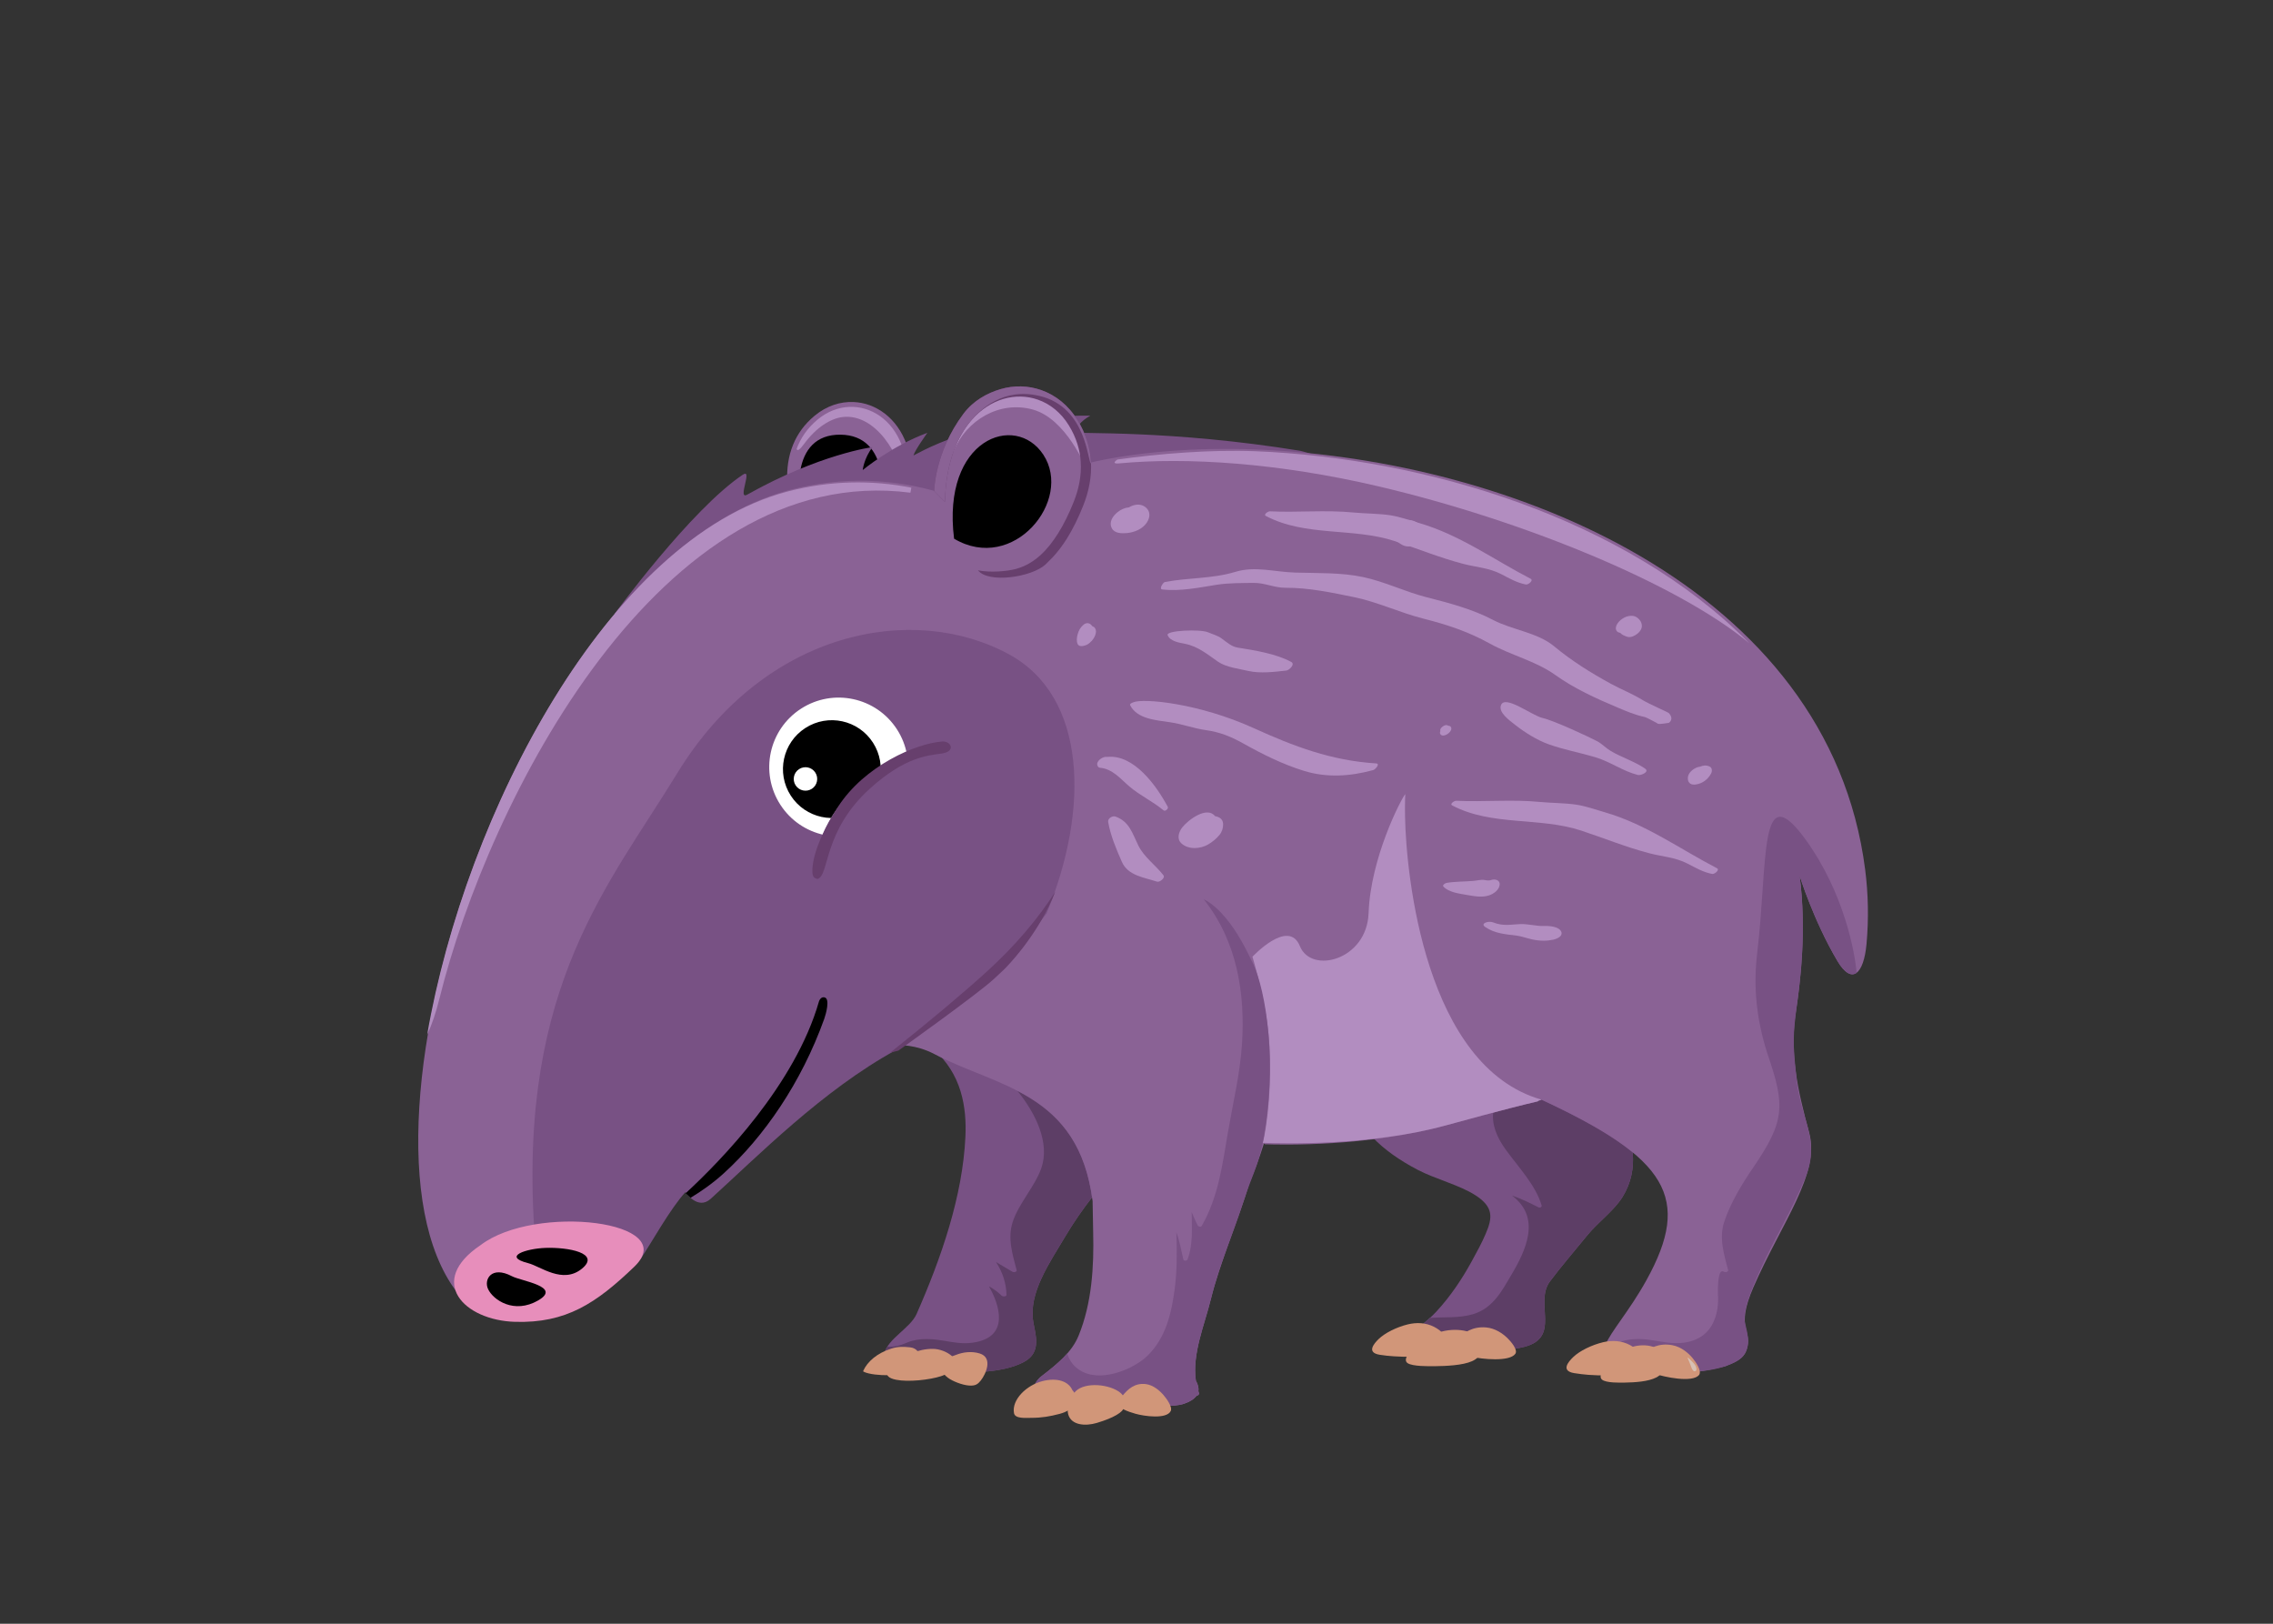 <?xml version="1.0" encoding="utf-8"?>
<!-- Generator: Adobe Illustrator 25.1.0, SVG Export Plug-In . SVG Version: 6.00 Build 0)  -->
<svg version="1.1" id="Capa_1" xmlns="http://www.w3.org/2000/svg" xmlns:xlink="http://www.w3.org/1999/xlink" x="0px" y="0px"
	 viewBox="0 0 1984.25 1417.32" style="enable-background:new 0 0 1984.25 1417.32;" xml:space="preserve">
<rect x="0" y="0" width="1984.25" height="1417.32" fill="#333333" stroke="none"/>
<style type="text/css">
	.st0{fill:#785184;}
	.st1{fill:#C2C2C2;}
	.st2{fill:#0F4496;}
	.st3{fill:#5D3E66;}
	.st4{fill:#D19679;}
	.st5{fill:#FFFFFF;}
	.st6{fill:#8A6295;}
	.st7{fill-rule:evenodd;clip-rule:evenodd;fill:#B28DC0;}
	.st8{fill-rule:evenodd;clip-rule:evenodd;}
	.st9{fill-rule:evenodd;clip-rule:evenodd;fill:#8A6295;}
	.st10{fill-rule:evenodd;clip-rule:evenodd;fill:#785184;}
	.st11{fill-rule:evenodd;clip-rule:evenodd;fill:#E78EBB;}
	.st12{fill:#673F6D;}
	.st13{fill:#B28DC0;}
	.st14{clip-path:url(#SVGID_2_);fill:#FFFFFF;}
	.st15{clip-path:url(#SVGID_2_);}
	.st16{clip-path:url(#SVGID_4_);fill-rule:evenodd;clip-rule:evenodd;fill:#673F6D;}
	.st17{clip-path:url(#SVGID_4_);fill:#D19679;}
	.st18{clip-path:url(#SVGID_4_);fill:#D7C1B4;}
</style>
<g>
	<path class="st0" d="M1043.88,891.32c-17.11-39.82-87.87-55.95-149.85-59.92c-34.58-2.19-74.96-0.71-108.84,3.69
		c-23.91,3.14-46.09,12.8-57.18,25.64c-4.62,5.3-10.55,14.84,1,19.2l0.25,0.08c-2-0.31-4.06-0.66-6.11-0.96
		c-0.13-0.02-0.33,0.13-0.2,0.17c15.78,3.78,30.63,7.35,44.31,11.81c6.32,3.1,12.23,6.69,18.12,8.96c1.26,0.48,2.79,0.23,3.98-0.34
		c9.21,4.35,17.62,9.49,25.11,15.95c25.21,21.66,29.52,51.22,28.29,76.86c-2.44,51.47-20.76,104.87-42.64,154.53
		c-5.46,12.31-25.4,21.7-28.01,34.37c-3.41,16.14,23.72,15.72,44.99,16.2c25.39,0.59,56.25,2.06,76.71-8.72
		c15.86-8.38,9.96-24.22,8.19-34.93c-4.2-25.27,13.86-50.98,27.78-74.41c14.92-25.1,33.9-49.12,57.23-71.85
		C1022.09,973.46,1061.73,932.76,1043.88,891.32"/>
	<path class="st1" d="M772.12,1181.36c0.1-0.51,0.24-1.02,0.4-1.51C772.36,1180.35,772.22,1180.85,772.12,1181.36"/>
	<path class="st2" d="M772.12,1181.36c0.1-0.51,0.24-1.02,0.4-1.51C772.36,1180.35,772.22,1180.85,772.12,1181.36"/>
	<path class="st3" d="M840.12,1197.98c-7.87,0-15.67-0.24-23-0.41c-0.95-0.02-1.92-0.04-2.89-0.06c-10.96-0.22-23-0.41-31.44-2.81
		c-6.57-1.87-10.96-5.09-10.96-10.7c0-0.82,0.1-1.7,0.29-2.63c0.11-0.51,0.24-1.01,0.4-1.51c0.49-1.53,1.23-2.99,2.13-4.42
		c0.72,0.06,1.45,0.09,2.21,0.09c1.33,0,2.73-0.09,4.23-0.31c4.3-0.63,7.54-1.98,11.12-3.47c5.07-2.1,10.8-2.92,16.67-2.92
		c2.88,0,5.8,0.2,8.69,0.53c8.68,1.05,16.34,3.09,24.79,3.09c2.29,0,4.63-0.15,7.07-0.51c32.86-4.78,22.78-33.69,13.86-49.17
		c4.36,2.39,7.92,5.12,11.15,8.21c0.46,0.43,1.2,0.63,1.94,0.63c1.14,0,2.25-0.47,2.25-1.29c-0.23-10-3.21-19.55-9.14-28.73
		c4.79,2.78,9.49,5.61,14.23,8.44c0.48,0.29,1,0.41,1.51,0.41c1.31,0,2.47-0.82,2.27-1.71c-3.71-14.19-8.15-28.19-3.33-42.49
		c5.32-15.97,19.21-30.55,24.86-46.56c7.65-21.88-4.72-47.62-20.75-67.32c-0.07-0.08-0.13-0.16-0.2-0.24
		c31.23,16.21,57.64,40.25,65.26,93.02c-8.75,11.21-16.59,22.68-23.55,34.38c-12.52,21.08-28.39,43.99-28.4,66.77
		c0,2.55,0.2,5.09,0.62,7.64c0.83,4.99,2.55,11.09,2.55,17.03c0,6.82-2.26,13.42-10.74,17.89
		C879.28,1196.5,859.48,1197.98,840.12,1197.98"/>
	<path class="st4" d="M800.86,1179.21c-1.35-1.51-3.21-2.79-6.3-3.14c-5.92-0.69-11.03-0.65-16.43,1.08
		c-12.56,4-20.88,11.36-24.53,19.37c-0.06,0.21-0.08,0.63,0.27,0.78c4.8,2.46,14.92,3.14,20.99,3.08c7.56-0.1,17.23-0.9,23.49-3.58
		C807.68,1192.8,809.76,1183.52,800.86,1179.21"/>
	<path class="st4" d="M830.3,1183.09c-3.99-3.22-10.12-5.63-15.84-5.69c-12.86-0.18-25.75,6.04-32.95,11.96
		c-5.82,4.77-13.08,12.24,0.81,15c10.78,2.15,29.28,0.07,39.06-3.1c5.59-1.79,10.88-5.12,12.78-8.73
		C835.79,1189.44,833.9,1185.93,830.3,1183.09"/>
	<path class="st4" d="M855.1,1181.36c-6.85-2.06-14.32-1.2-20.59,1.29c-5.18,2.02-11.54,3.6-13.13,7.53
		c-1.61,4.2,1.82,9.24,6.15,12.45c3.8,2.87,12.32,6.36,18.45,6.77c5.87,0.43,7.75-1.43,10.19-4.37
		C860.55,1199.53,867.23,1185.01,855.1,1181.36"/>
	<path class="st0" d="M1412.42,968.31c-17.19-29.94-10.61-57.14-12.38-88.19c-1.23-21.06-20.52-39.4-52.2-42.9
		c-39.91-4.4-74.61,3.62-109.71,16.23c-15.57,5.63-28.5,12.59-39.24,22.06c-11.9,10.47-13.15,21.02-16.14,33.82
		c-0.28,1.18-5.17,31.32-3.44,46.06c3.26,27.73,27.33,49.49,58.08,65.61c15.76,8.29,36.5,13.22,50.74,22.4
		c15.76,10.22,14.91,19.47,8.84,33.51c-3.4,8.06-7.69,15.82-11.99,23.66c-8.37,15.32-18.42,30.61-31.25,44.46
		c-9.14,9.86-22.29,18.39-30.54,28.41c-0.93,1.11-1.81,2.78-0.72,4.02c11.34,12.84,91.88,2.43,108.32-1.86
		c32.35-8.45,8.33-38.53,22.29-57.12c10.07-13.43,21.46-26.51,32.15-39.7c9.35-11.65,23.45-21.65,31.1-33.85
		C1431.62,1020.41,1426.31,992.49,1412.42,968.31"/>
	<path class="st1" d="M1228.75,1167.48c6.04-5.83,13.21-11.33,19.51-17.13c0.02,0,0.05,0,0.07,0
		C1242.01,1156.15,1234.8,1161.64,1228.75,1167.48"/>
	<path class="st2" d="M1228.75,1167.48c6.04-5.83,13.21-11.33,19.51-17.13c0.02,0,0.05,0,0.07,0
		C1242.01,1156.15,1234.8,1161.64,1228.75,1167.48"/>
	<path class="st3" d="M1254.9,1183.65c-15.58,0-28.4-1.62-32.44-6.2c-0.36-0.41-0.51-0.87-0.51-1.33c0-0.94,0.6-1.94,1.22-2.68
		c1.68-2.04,3.56-4.02,5.57-5.96c6.05-5.84,13.26-11.33,19.57-17.13c12.26-0.89,25.6,0.37,37.67-3.25
		c17.88-5.31,26-21.99,32.86-33.41c13.38-22.34,26.83-50.85,1-70.16c8.22,2.8,15.69,6.47,23.16,10.29c0.33,0.17,0.66,0.24,0.98,0.24
		c1.15,0,2.09-0.95,1.84-1.73c-5.09-17.49-19.36-32.45-30.88-48.16c-8.43-11.42-12.83-22.66-11.35-33.89
		c39.22-10.41,42.05-10.41,42.05-10.41c35.41,16.45,61.63,31.18,79.59,45.98c0.22,2.21,0.33,4.42,0.33,6.62
		c0,11.07-2.78,22.07-9.26,32.46c-2.7,4.3-6.2,8.33-10.02,12.26c-6.99,7.2-15.04,14.05-21.09,21.59
		c-4.53,5.59-9.18,11.16-13.8,16.74c-6.29,7.6-12.54,15.22-18.35,22.96c-1.3,1.73-2.27,3.56-2.99,5.47
		c-1.47,3.9-1.88,8.11-1.88,12.4c0,5.33,0.63,10.77,0.63,15.89c0,10.32-2.58,19.32-18.06,23.36c-4.23,1.1-12.7,2.61-23.15,4.03
		c-5.76,0.78-12.11,1.53-18.68,2.17C1277.61,1182.88,1265.6,1183.65,1254.9,1183.65"/>
	<path class="st4" d="M1316,1168.05c-4-3.9-10.57-8.67-18.72-9.37c-11.74-1.01-19.29,4.45-25.61,10.24
		c-0.29,0.09-0.6,0.21-0.89,0.35c-3.29,1.92-4.81,3.69-5.05,5.26c-0.73,0.68-1.48,1.35-2.22,1.97c-0.29,0.25,0.23,0.36,0.52,0.17
		c0.61-0.4,1.16-0.79,1.73-1.23c0.71,4.19,10.51,6.99,18.86,8.88c9.18,2.05,33.14,4.57,38.2-2.62
		C1325.32,1178.15,1318.72,1170.71,1316,1168.05"/>
	<path class="st4" d="M1234.53,1155.07c-1.84,0.19-3.65,0.48-5.53,0.94c-9.74,2.38-19.97,7.45-25.54,12.85
		c-3.93,3.84-10.93,11.8,1.08,13.7c4.04,0.62,8.16,1.1,12.27,1.32c10.33,0.71,22.84,0.7,33.7-1.2c0.86-0.25,1.75-0.52,2.61-0.87
		c11.15-4.23,12.09-13.8,3.82-20.39c-0.06-0.08-0.15-0.14-0.25-0.22C1250.66,1156.51,1243.01,1154.24,1234.53,1155.07"/>
	<path class="st4" d="M1292.37,1171.01c-3.71-10.23-22.77-12.5-36.07-8.03c-8.94,3.02-17.03,8.57-22.73,13.93
		c-2.57,2.42-9.24,9.83-4.83,12.91c4.28,2.95,18.5,2.75,23.82,2.69c9.76-0.12,24.23-0.68,32.55-4.4
		C1292.96,1184.65,1296.18,1176.71,1292.37,1171.01"/>
	<path class="st5" d="M1390.65,986.09c-0.14,0-0.26-0.02-0.4-0.02l-0.21-0.01C1390.26,986.07,1390.45,986.07,1390.65,986.09"/>
	<path class="st6" d="M791.4,387.77c-4.16-11.44-10.82-20.41-18.85-26.65c-8.11-6.29-17.63-9.79-27.42-10.21
		c-11.63-0.49-23.59,3.34-33.99,11.97c-8.98,7.44-14.99,16.03-18.75,25.18c-4.32,10.47-5.66,21.62-5.14,32.6
		c0.33,7.05,1.01,13.47,1.99,19.33c0.99,5.93,2.29,11.25,3.84,16.02l1.04,3.21l3.35-0.31c15.33-1.45,30.38-2.12,45.04-1.96
		c14.22,0.16,28.16,1.11,41.67,2.91l3.43,0.46l1.11-3.29C798.3,428.8,797.79,405.35,791.4,387.77"/>
	<path class="st7" d="M695.39,391.94c3.43-9.37,9.27-18.18,18.41-25.77c33.96-28.17,85.4-0.8,77.17,63.15
		c-4.21-34.33-27.63-68.26-55.04-65.34c-10.87,1.17-23.58,9.23-34.13,23.71C698.02,392.9,696.08,393.76,695.39,391.94"/>
	<path class="st8" d="M733.6,379.42c43.11,0.36,40.57,55.17,31.58,86.49c-13.83-1.31-44.73,3.1-59.07,2.91
		C692.67,433.27,690.48,379.06,733.6,379.42"/>
	<path class="st0" d="M1135.12,393.5c-112.76-18.38-196.17-14.54-195.92-16.1c1.56-9.85,13.38-14.51,12.44-14.56
		c-98.67-1.2-155.1,36.13-154.19,34.62c1.36-4.74,12.11-19.65,12.11-19.65c-30.77,11.23-56.44,32.48-56.44,32.48
		s1.05-10.25,8.58-20.03c0,0-46.32,6.02-109.43,41.5c-9.02,5.07,5.34-23.49-3.78-17.42c-45.08,30-112.09,121.63-112.09,121.63
		s277.74-43.63,390.28-102.11c56.96-29.6,215.88-31.6,224.23-35.73C1149.32,397.56,1136.78,393.77,1135.12,393.5"/>
	<path class="st6" d="M1628.21,758.93c-31.79-247.23-310.9-357.61-529.99-366.51c-56.56-2.29-109.06,2.56-147.96,11.74
		c-0.32-11.95-3.59-24.26-11.1-36.51c-30.58-49.92-111-33.11-116.22,63c-41.23-12.91-87.51-15.2-133.74-2.9
		c-231.92,61.67-397.68,556.64-291.02,699.25c-1.64-2.2-0.23-10.02,0.73-12.9c2.8-8.34,9.97-17.13,22.76-25.7
		c22.84-17.25,62.98-23.17,95.24-20.46c10.9,0.92,20.95,2.83,29.16,5.61c4.89,1.66,9.81,8.98,12.53,5.91
		c91.68-103.86,161.27-139.98,161.27-139.98s18.9-6.52,24.43-8.77c5.53-2.25,39.57-18.4,39.57-18.4s15.39-0.92,31.98,7.85
		c54.1,28.59,125.85,32.87,137.95,128.25c0.2,9.17,0.27,18.32,0.5,27.33c0.76,29.55-1.09,61.8-12.74,90.18
		c-5.89,14.4-18.61,24.82-32.25,35.26c-3.59,2.74-7.38,7.74-6.6,11.91c2.7,14.62,37.29,14.85,50.53,14.97
		c7.8,0.04,15.6-0.35,23.4-0.74c8.02-0.4,16.04-0.8,24.09-0.74c9.36,0.06,23.71,1.84,32.83-1.26c5.26-1.76,8.78-4.08,10.82-6.81
		c1.33-0.27,2.69-1.45,2.31-2.44c-0.22-0.56-0.33-1.13-0.52-1.68c0.46-2.73-0.31-5.85-2.21-9.27c-3.36-23.51,7.66-48.84,13.18-71.46
		c7.43-30.31,24.57-70.6,33.48-100.7c4.41-10.65,8.83-22.39,13.06-35.72c0,0,84.35,4.54,160.92-16.42
		c76.56-20.95,81.07-20.96,81.07-20.96c110.12,51.16,131.41,85.66,91.66,157.51c-30.14,54.47-64.6,70.52-4.03,80.61
		c33.23,5.54,72.9-5.44,72.9-5.44c8.73-3.7,15.85-5.99,18.64-14.6c5.57-17.14-10.4-17.14,5.77-54.17
		c24.84-56.92,58.58-99.07,48.73-135.2c-10.16-37.31-17.31-69.81-11.55-105.8c3.43-21.44,9.54-70.69,3.19-118.51
		c0,0,12.12,39.3,33.11,74.68c12.55,21.17,22.91,11.34,25.32-14.8C1631.42,801.89,1630.93,780.12,1628.21,758.93"/>
	<path class="st9" d="M1102.1,998.72l0.15,0.01c0.48-1.65,1.48-5.4,3.51-13.03c4.15-15.79,5.87-58.79-0.18-98.03
		c-2.23-14.6-7.62-33.35-17.55-54.93c-8.06-17.56-19.5-48.86-28.73-80.41c-39-133,32.24-251.69-111.28-346.73
		c36.87-7.05,98.51-13.74,147.96-11.74c163.21,6.63,359.74,69.6,462.49,203.5c-209.25-57.01-414.78,36.14-308.09,284.15
		c23.11,53.76,89.31,80.48,89.36,80.5c-6.72,1.48-25.53,6.07-77.39,20.25c-68.29,18.69-142.78,17.1-158.07,16.54l-1.9-1.26
		L1102.1,998.72z"/>
	<path class="st7" d="M1345.66,959.86c-101.47-28.91-118.18-195.7-119.1-247.1c-0.22-12.21,0.2-19.64,0.2-19.64
		c-4.04,4.97-30.3,55.95-32.02,103.89c-1.49,41.09-50,53.58-59.98,28.85c-9.91-24.62-41.4,9.26-41.4,9.26s10,33.04,13.56,63.06
		c4.93,41.57-1.16,87.53-4.53,99.37c18.02,0.59,93.55,2.9,159.96-15.28c51.86-14.19,70.66-18.77,77.39-20.25
		c3.21-0.7,3.69-0.71,3.69-0.71C1339.74,962.01,1345.66,959.86,1345.66,959.86"/>
	<path class="st10" d="M913.68,797.27c-4.6,6.24-9.54,12.49-14.85,18.73c-8.56,29.99-114.91,99.6-116.73,100.6
		c-63.92,34.97-120.88,92.85-161.66,129.8c-11.43,10.36-22.02-5.88-22.02-5.88c-13.14,14.2-29.89,44.55-38.99,58.13
		c-2.28,3.4-10.73-22.01-15.61-23.67c-8.21-2.78-18.26-4.69-29.16-5.61c-15.24-1.28-32.25-0.64-48.35,2.23
		c-13.33-211.53,66.01-300.11,124.68-396.31c76.39-125.23,206.1-149.81,289.95-104.08C948.98,608.32,951.11,706.31,913.68,797.27"/>
	<path class="st7" d="M948.05,408.54c0.17-12.87-2.99-26.19-11.13-39.44c-27.28-44.51-94.11-35.97-112.03,34.48
		c2.81-1.39,5.5-4.5,7.8-10.12c10.9-26.65,39.91-44.12,69.08-35.92C930.89,365.71,947.97,408.35,948.05,408.54 M686.95,429.19
		c-156.11,41.52-280.59,280.84-314.06,474c4.04-8.61,7.65-19.04,10.74-31.57c42.5-171.97,192.77-469.76,411.13-441.56l0.82-4.37
		C761.1,418.84,724.01,419.33,686.95,429.19"/>
	<path class="st11" d="M419.59,1086.79c47.67-36.3,175.77-21.04,134.05,18.97c-33.32,31.95-59.46,49.35-104.06,48.03
		C404.99,1152.48,372.28,1118.48,419.59,1086.79"/>
	<path class="st8" d="M476.19,1089.26c19.53-0.7,48.55,4.44,31.78,18.16c-16.77,13.71-36.16-2.11-46.77-4.8
		C437.94,1096.73,459.5,1089.85,476.19,1089.26"/>
	<path class="st8" d="M426.05,1125.16c4.46,9.62,22.77,22.09,43.76,9.94c20.99-12.14-14.69-16.8-22.91-21.12
		C428.87,1104.51,422.24,1116.94,426.05,1125.16"/>
	<path d="M598.6,1041.52c31.09-28.69,95.61-94.91,116.36-167.5c0,0,1.53-4.7,5.26-3.28c4.32,1.63,0.83,14.36-0.69,18.61
		c-20.05,55.94-52.83,103.07-87.59,134.7c-9.97,9.08-20.37,16.22-29.12,21.47"/>
	<path class="st8" d="M910.77,396.86c-24.38-37.04-88.81-13.88-77.89,73.35C884.64,500.9,936.96,436.63,910.77,396.86"/>
	<path class="st12" d="M867.41,854.75c3.22-2.93,6.36-5.86,9.4-8.81l0.07-0.09c2.28-2.26,26.8-27.12,41.74-61.33
		c0.87-1.96,1.72-3.99,2.57-6.07c-14.93,23.25-34.48,46.67-59.79,69.68c-20.38,18.52-50.04,43.45-84.21,70.62l7.04-1.69
		C784.23,917.07,852.2,868.58,867.41,854.75"/>
	<path class="st12" d="M952.35,402.67c-0.76-11.8-4.28-23.88-11.64-35.88c-8.04-13.12-19.32-21.98-31.9-26.35
		c-11.29-3.93-23.55-4.24-35.39-0.78c-11.71,3.45-23.74,10.01-32.41,21.58c-25.2,33.64-25.49,67.36-25.49,67.36l9.32,9.44l0.29-5.69
		c1.61-29.42,10.43-51.04,22.63-65.28c8.28-9.64,18.07-15.88,28.22-18.86c10.05-2.95,20.46-2.71,29.98,0.61
		c10.64,3.71,20.26,11.29,27.16,22.57c6.55,10.67,9.68,21.36,10.33,31.77c0.77,12.11-1.76,23.93-6.16,34.96
		c-4.23,10.64-8.72,19.6-13.4,27.09c-8.9,14.23-20.14,26.7-36.82,31.35c-8.03,2.23-22.71,3.36-33.33,1.27
		c9.06,11.54,46.34,6.13,58.81-4.97l6.28-6.28c4.36-4.65,8.57-10.14,12.62-16.6c4.95-7.93,9.68-17.35,14.11-28.5
		C950.41,429.32,953.2,416.21,952.35,402.67"/>
	<path class="st6" d="M825.13,432.36c1.61-29.42,10.43-51.04,22.63-65.28c8.28-9.64,27.76-29.07,59.77-21.47
		c41.72,9.9,41.88,58.81,44.87,58.85c-0.02-0.6-0.02-1.18-0.05-1.78c-0.76-11.8-4.28-23.88-11.63-35.88
		c-8.04-13.12-19.33-21.98-31.91-26.35c-11.29-3.93-23.55-4.24-35.38-0.77c-11.71,3.45-23.74,10.01-32.41,21.58
		c-25.2,33.64-25.49,67.36-25.49,67.36l9.32,9.44L825.13,432.36z"/>
	<path class="st13" d="M956.76,551.3c0.03-2.18-1.12-4.06-3.08-4.6c-0.72-1.05-1.71-1.99-2.8-2.45c-1.57-0.71-3.58-0.17-4.85,0.93
		c-2.84,2.37-4.39,5.05-5.31,8.61c-0.71,2.6-1.16,5.97,0.07,8.46c1.35,2.77,5.59,1.55,7.67,0.71c0.77-0.33,1.49-0.87,2.19-1.36
		c0.46-0.38,0.87-0.76,1.32-1.13c-0.16,0.1-0.26,0.18-0.35,0.24c1.14-0.88,2.09-1.92,2.85-3.13
		C955.68,555.77,956.7,553.5,956.76,551.3"/>
	<path class="st13" d="M1014.56,514.51c15.93,1.85,32.29-1.7,48.02-4.15c10.02-1.53,21.41-1.41,31.42-1.57
		c10.14-0.18,18.1,4.3,28.33,4.27c19.84-0.13,40.39,4.2,59.74,8.18c20.75,4.28,39.94,13.55,60.42,18.73
		c20.27,5.09,39.57,11.48,57.88,21.69c18.21,10.18,40.34,15.34,57.24,27.44c16.47,11.8,35.61,20.55,54.22,28.38
		c7.77,3.27,15.5,6.59,23.78,8.34c1.92,0.41,10.75,5.38,10.55,5.16c1.28,1.41,3.53,1.05,10.5,0c0.66-0.1,5.02-3.52,0-8.71
		c-0.59-0.61-16.55-7.43-23.15-11.46c-8.63-5.3-18.44-9.15-27.36-14c-17.5-9.58-34.12-19.93-49.47-32.69
		c-14.58-12.12-36.48-14.17-53.32-23c-18.35-9.63-38.45-14.79-58.38-19.9c-18.68-4.8-35.92-13.44-54.92-17.49
		c-19.34-4.09-39.42-3.34-59.19-3.93c-18.59-0.53-35.13-5.93-52.57-0.6c-20.03,6.1-41.14,4.9-61.54,8.89
		C1015.41,508.35,1011.55,514.16,1014.56,514.51"/>
	<path class="st13" d="M1201.32,666.36c-39.07-2.43-71.83-14.86-106.86-30.8c-47.7-21.7-96.59-26.36-105.27-22.49
		c-1.09,0.49-3.21,1.21-2.57,2.56c6.07,12.04,22.78,12.99,35.05,14.84c10.52,1.56,20.52,5.38,31.11,6.85
		c12.23,1.73,21.93,5.67,32.61,11.66c16.82,9.42,34.44,18.2,52.86,23.86c20.11,6.24,40.36,4.83,60.56-0.66
		C1200.46,671.76,1205.21,666.61,1201.32,666.36"/>
	<path class="st13" d="M1498.83,757.84c-32.35-16.76-62.04-38.46-97.54-48.72c-8.36-2.41-16.44-5.39-25.07-6.73
		c-10.44-1.54-21.52-1.39-32.04-2.4c-24.17-2.38-48.83,0.14-73.08-1.03c-1.38-0.06-5.87,2.76-3.39,4.07
		c34.52,18.25,76.43,9.98,112.64,21.98c19.87,6.56,39.14,14.46,59.4,19.76c11.38,3.01,22.56,3.45,33.31,9
		c7.2,3.72,13.57,7.49,21.61,9.08C1496.6,763.22,1501.66,759.32,1498.83,757.84"/>
	<path class="st13" d="M1243.5,465.68c0.12-3.16-1.55-5.31-3.73-7.39c-4.3-4.04-9.59-5.34-14.77-3.83
		c-0.22-0.14-0.45-0.33-0.71-0.48c-4.68-2.95-9.88,1.06-11.84,5.43c-2.96,6.52,6.81,13.41,11.41,16.09
		c4.66,2.69,10.2,1.55,14.41-1.41C1240.95,472.2,1243.35,469.01,1243.5,465.68"/>
	<path class="st13" d="M1433.29,546.42c-0.03-2.19-0.77-4.07-2.27-5.69c-1.51-1.62-3.42-2.98-5.71-3.17
		c-2.61-0.16-4.99,0.27-7.32,1.49c-2.27,1.18-4.32,2.84-5.78,4.92c-1.01,1.43-2.02,3.62-1.52,5.41c0.32,1.19,0.98,1.91,1.75,2.35
		l-0.03,0.04c0.18,0.07,0.35,0.15,0.52,0.2c0.17,0.06,0.36,0.14,0.57,0.2c0.29,0.12,0.59,0.21,0.9,0.25
		c0.65,0.76,1.48,1.36,2.44,1.86c2.56,1.24,4.82,2.42,7.79,1.46C1428.39,554.5,1433.28,550.93,1433.29,546.42"/>
	<path class="st13" d="M999.41,442.27c-4.27-2.92-9.59-1.98-13.89,0.59c-3.56,0.3-6.98,1.85-9.82,4.11
		c-4.31,3.4-7.99,8.86-5.02,14.27c2.47,4.47,8.62,4.41,12.94,4.07c6.5-0.58,13.67-3.44,17.41-9.02
		C1004.33,451.47,1004.5,445.77,999.41,442.27"/>
	<path class="st13" d="M1019.43,704.28c-9.67-18.14-29.47-46.13-52.98-43.58c-3.75-0.73-9.72,3.74-8.49,7.25l0.08,0.23
		c0.33,1,0.99,1.85,2.18,1.97c11.08,0.98,17.87,9.66,25.8,16.42c9.14,7.82,20.38,12.97,29.76,20.79
		C1017.18,708.53,1020.26,705.86,1019.43,704.28"/>
	<path class="st13" d="M1067.74,719.28c-0.12-4.3-3.3-6.25-7.01-6.86c-7.02-9.02-23.17,2.98-28.47,9.57
		c-3.21,3.99-5.29,10.16-0.92,14.18c6.19,5.68,16.7,4.91,23.48,0.83c3.01-1.79,6.69-4.45,9.81-8.3
		C1066.77,726.09,1067.85,722.62,1067.74,719.28"/>
	<path class="st13" d="M1015.6,763.93c-6.91-8.86-16.87-15.74-21.88-25.9c-5.24-10.6-7.74-20.89-19.94-25.28
		c-2.53-0.92-6.91,1.56-6.4,4.6c1.99,11.88,7.15,24.01,12,34.99c5.33,12.09,19.55,13.53,30.59,17.22
		C1012.23,770.34,1017.53,766.43,1015.6,763.93"/>
	<path class="st13" d="M1309.14,772.44c0.59-4.17-3.99-5.52-7.26-4.33c-2.13,0.79-4.03,0.34-6.23-0.02
		c-2.99-0.46-6.45,0.59-9.44,0.82c-7.82,0.71-15.7,0.44-23.5,1.77c-0.92,0.16-3.9,1.84-2.66,3.17c4.46,4.88,13.21,6.06,19.39,7.14
		c6.55,1.1,14.06,2.76,20.53,0.54C1303.97,780.17,1308.49,776.97,1309.14,772.44"/>
	<path class="st13" d="M1362.95,813.33c-1.93-4.76-10.97-5.26-15.37-5.06c-6.19,0.21-13.91-1.91-20.31-1.67
		c-7.91,0.23-14.59,2.17-23.83-1.46c-4.08-1.59-11.47,0.83-6.98,3.96c8.36,5.83,18.32,6.43,27.62,7.6c4.27,0.57,9.02,2.34,13.45,3.3
		c7.14,1.5,12.82,1.43,18.46,0.21C1359.92,819.31,1364.41,816.93,1362.95,813.33"/>
	<path class="st13" d="M1127.18,577.78c-13.48-7.3-31.9-10.09-46.91-12.54c-5.28-0.86-9.69-4.92-13.85-7.96
		c-3.34-2.51-8.12-3.75-11.96-5.4c-6.84-2.87-36.67-1.61-35.17,2.47c2.03,5.45,10.39,6.68,15.23,7.63
		c11.46,2.27,19.61,9.29,28.94,15.71c6.91,4.76,18.29,6.11,26.45,7.99c10.31,2.35,22.64,0.8,33.05-0.38
		C1125.41,585.02,1130.91,579.8,1127.18,577.78"/>
	<path class="st13" d="M1436.12,670.9c-9.39-6.43-20.42-9.72-30.03-15.41c-4.23-2.5-7.37-6.1-11.82-8.5
		c-5.94-3.22-37.74-18.06-47.64-20.28c-9.51-2.16-33.11-20.83-36.4-10.98c-2.04,6.14,6.84,12.63,12.65,17.16
		c8.45,6.57,18.71,13.03,28.83,16.69c13.65,4.91,27.25,7.29,40.98,11.38c13.07,3.93,24.01,12.18,37.15,15.51
		C1432.32,677.08,1440.33,673.77,1436.12,670.9"/>
	<path class="st13" d="M1266.53,634.48c-0.58-0.76-1.37-0.99-2.25-0.98c-1.05-0.91-2.6-0.63-3.74-0.05
		c-1.37,0.65-3.77,2.65-3.21,4.5l0.07,0.12c-0.44,0.99-0.56,2.01,0.08,2.92c1.5,2.08,4.92,0.61,6.48-0.5
		C1265.54,639.37,1268,636.58,1266.53,634.48"/>
	<path class="st13" d="M1492.58,669.16c-2.99-1.47-5.86-1.1-8.65,0.1c-0.78,0.06-1.59,0.23-2.3,0.51c-3.82,1.43-8.19,4.96-8.21,9.46
		c-0.02,2.1,0.43,3.42,2.06,4.74c1.19,0.93,3.31,0.99,4.73,0.81c5.88-0.73,10.97-4.56,13.62-9.81
		C1494.75,673.15,1494.67,670.17,1492.58,669.16"/>
	<path class="st13" d="M898.33,556.64l-0.03-0.07C898.18,556.37,898.12,556.3,898.33,556.64"/>
	<path class="st13" d="M1375.57,908.75c-0.1-0.03-0.17-0.07-0.26-0.09l-0.14-0.05C1375.31,908.65,1375.44,908.69,1375.57,908.75"/>
	<path class="st7" d="M975.5,401.11c35.87-5.07,81.89-8.81,120.48-7.24c147.84,6,323.03,58.24,431.09,167.55
		c-62.86-52.07-198.24-107.49-323.8-136.92c-87.54-20.52-167.68-25.54-226.12-20.04C971.99,404.94,971.83,403.62,975.5,401.11"/>
	<path class="st13" d="M1336.22,505.2c-32.35-16.76-62.04-38.46-97.54-48.72c-8.36-2.41-16.44-5.39-25.07-6.73
		c-10.44-1.54-21.52-1.39-32.04-2.4c-24.17-2.38-48.83,0.14-73.08-1.03c-1.38-0.06-5.87,2.76-3.39,4.07
		c34.52,18.25,76.43,9.98,112.64,21.98c19.87,6.56,39.14,14.46,59.4,19.76c11.38,3.01,22.56,3.45,33.31,9
		c7.2,3.72,13.57,7.49,21.61,9.08C1333.99,510.57,1339.04,506.67,1336.22,505.2"/>
	<path class="st0" d="M1102.1,998.72c13.73-69.61,2.99-134.3-8.41-157.94c-6.4-13.4-13.32-27.02-23.37-39.14
		c-5.08-6.14-11.45-12.71-19.61-16.82c29.66,37.23,36.26,83.1,33.54,126.1c-1.68,26.13-7.85,51.57-12.31,77.45
		c-4.77,27.51-8.09,55.94-22.87,81.68c-0.73,1.29-2.93,0.66-3.44-0.34c-2.05-3.82-3.62-7.75-5.33-11.65
		c0,13.85,1.43,27.8-3.63,41.31c-0.47,1.27-3.3,1.47-3.65,0c-1.82-7.97-3.21-15.99-6.08-23.71c0.54,16.92,0.69,33.88-1.65,50.74
		c-2.67,19.45-7.39,41.33-23.75,57.15c-12.07,11.71-41.64,24.25-59.59,12.03c-5.52-3.73-8.67-8.7-10.31-14.17
		c-6.28,7.15-14.16,13.45-22.36,19.75c-3.59,2.74-7.38,7.74-6.6,11.91c2.7,14.62,37.29,14.85,50.53,14.97
		c15.82,0.09,31.6-1.61,47.49-1.48c9.36,0.06,23.71,1.84,32.83-1.26c5.26-1.76,8.78-4.08,10.82-6.81c1.33-0.27,2.69-1.44,2.31-2.44
		c-0.22-0.56-0.33-1.13-0.52-1.68c0.46-2.73-0.32-5.85-2.21-9.27c-3.36-23.51,7.66-48.84,13.18-71.46
		c7.43-30.31,18.2-53.28,27.83-83.16C1093.22,1024.88,1097.39,1020.24,1102.1,998.72"/>
	<path class="st4" d="M936.19,1213.49c-3.5-8.04-13.62-11.11-26.1-7.97c-13.98,3.55-27.08,16.22-24.91,27.99
		c0.94,5.07,10.38,4.09,15.1,4.09c9.14,0,16.23-1.24,24.72-3.46C938.61,1230.49,943.6,1221.24,936.19,1213.49"/>
	<path class="st4" d="M1015.77,1217.8c-3.4-3.97-8.99-8.89-15.6-9.67c-9.59-1.13-15.45,4.34-20.26,10.16
		c-0.24,0.06-0.47,0.17-0.67,0.34c-2.59,1.96-3.74,3.7-3.88,5.28c-0.53,0.7-1.15,1.38-1.68,2c-0.23,0.23,0.16,0.37,0.41,0.19
		c0.49-0.43,0.87-0.81,1.35-1.23c0.78,4.24,8.88,7.19,15.72,9.14c7.55,2.17,27.1,4.99,30.82-2.29
		C1023.84,1228.13,1018.12,1220.52,1015.77,1217.8"/>
	<path class="st4" d="M977.91,1215.6c-9.07-7.34-30.24-9.57-38.83-1.29c-5.24,5.02-8.35,14.23-6.49,20.47
		c2.71,9.26,14.77,10.26,24.85,7.27c6.42-1.84,17.54-5.96,21.67-10.22C983.75,1227.01,983.27,1219.94,977.91,1215.6"/>
	<path class="st0" d="M1575.81,732.27c-40.72-55.71-32.16,18.99-41.92,100.42c-2.53,21.11-1.42,40.39,1.72,57.96
		c-0.35-0.25-0.35-0.13,0.07,0.39c1.82,10.09,4.31,19.61,7.17,28.6c15.62,45.38,15.62,58.68-12.72,100.02
		c-9.6,14.01-19.54,30.59-24.86,46.56c-4.81,14.3-0.38,28.3,3.33,42.49c0.28,1.24-2.07,2.34-3.78,1.3
		c-4.74-2.83-5.33,10.29-5.09,20.29c0,1.35,3.66,36.84-29.2,41.62c-11.45,1.69-20.83-1.25-31.86-2.58
		c-8.76-1.02-17.8-0.75-25.36,2.39c-3.58,1.49-6.82,2.84-11.12,3.47c-2.36,0.34-4.48,0.38-6.44,0.22c-1.19,1.9-2.11,3.86-2.53,5.94
		c-3.41,16.14,23.72,15.72,44.99,16.2c25.39,0.59,56.25,2.06,76.71-8.73c15.87-8.38,10.76-24.38,8.19-34.93
		c-2.91-11.97,13.9-48.08,27.78-74.41c13.32-25.27,19.8-38.71,25.42-52.37c13.5-32.85-6.05-52.72-8.39-89.58
		c-2.83-26.57-2.83-33.72,0.83-61.24c2.86-21.52,8.56-64.24,2.21-112.06c0,0,12.12,39.3,33.11,74.68
		c6.1,10.28,12.23,13.7,16.66,10.19C1619.51,832.74,1610.08,779.16,1575.81,732.27"/>
</g>
<g>
	<defs>
		<path id="SVGID_1_" d="M720.29,789.86c5.76,8.94,13.93,15.71,23.75,20.29c8.76,4.08-7.26-17.83-32.41-50.73
			C711.67,770.4,714.46,780.8,720.29,789.86 M836.25,646.14c43.51,23.86,72.48,39.01,64.88,27.21c-11.72-18.19-33.41-27.4-58.6-27.4
			C840.46,645.95,838.36,646.02,836.25,646.14 M579.97,542.12c-25.57,16.47,75.69,144.08,131.66,217.3
			c-0.1-31.05,21.74-66.84,58.62-90.6c21.59-13.91,44.8-21.42,65.99-22.67c-20.77-11.39-44.85-24.76-69.84-38.14
			c-64.88-34.72-135.93-69.43-171.17-69.44C588.91,538.57,583.75,539.68,579.97,542.12"/>
	</defs>
	<clipPath id="SVGID_2_">
		<use xlink:href="#SVGID_1_"  style="overflow:visible;"/>
	</clipPath>
	<path class="st14" d="M783.07,636.7c18.13,28.14,10.01,65.65-18.12,83.78c-28.14,18.13-65.65,10.02-83.77-18.12
		c-18.13-28.14-10.02-65.65,18.12-83.78C727.44,600.44,764.94,608.56,783.07,636.7"/>
	<path class="st15" d="M762.06,648.21c12.77,19.82,7.05,46.23-12.76,59c-19.82,12.77-46.23,7.05-59-12.76
		c-12.77-19.82-7.05-46.23,12.76-59C722.87,622.68,749.29,628.39,762.06,648.21"/>
	<path class="st14" d="M711.76,674.38c3.06,4.76,1.69,11.1-3.06,14.16c-4.76,3.06-11.09,1.69-14.16-3.06
		c-3.07-4.76-1.69-11.09,3.06-14.16C702.36,668.25,708.69,669.62,711.76,674.38"/>
</g>
<g>
	<defs>
		<rect id="SVGID_3_" y="0" width="1984.25" height="1417.32"/>
	</defs>
	<clipPath id="SVGID_4_">
		<use xlink:href="#SVGID_3_"  style="overflow:visible;"/>
	</clipPath>
	<path class="st16" d="M709.4,763.26c-1.13-7.06,1.14-26.22,21.97-58.73c23.26-36.31,68.53-55.68,91.07-57.28
		c8.02-0.57,12.13,8.75-0.35,10.49c-12.76,1.78-32.45,3.2-62.7,30.62c-41.2,37.35-35.11,75.58-45.66,78.85
		C713.72,767.23,709.98,766.9,709.4,763.26"/>
	<path class="st17" d="M1477.72,1185.62c-3.61-4.36-9.74-9.9-17.84-11.44c-11.72-2.2-19.97,2.58-26.97,7.85
		c-0.31,0.06-0.6,0.11-0.94,0.29c-3.51,1.63-5.24,3.28-5.68,4.85c-0.8,0.62-1.65,1.21-2.44,1.77c-0.36,0.2,0.19,0.41,0.5,0.25
		c0.62-0.37,1.26-0.75,1.89-1.08c0.24,4.33,9.79,8.22,18.02,10.95c9.08,3.03,32.92,8.06,38.86,1.23
		C1486,1196.89,1480.18,1188.62,1477.72,1185.62"/>
	<path class="st17" d="M1405.14,1170.66c-1.83,0.15-3.74,0.49-5.64,0.92c-9.92,2.38-20.36,7.43-26.12,12.95
		c-4.09,3.95-11.29,12.03,0.87,14.04c4.11,0.68,8.22,1.16,12.41,1.49c10.46,0.76,23.16,0.88,34.22-0.93
		c0.86-0.3,1.78-0.58,2.68-0.89c11.39-4.27,12.47-14.1,4.21-20.89l-0.23-0.24C1421.5,1172.28,1413.81,1169.9,1405.14,1170.66"/>
	<path class="st17" d="M1452.67,1184.66c-2.87-10.48-18.9-12.73-30.27-8.07c-7.6,3.13-14.57,8.83-19.53,14.31
		c-2.26,2.52-8.08,10.17-4.41,13.3c3.51,2.99,15.51,2.73,20.03,2.62c8.24-0.13,20.42-0.77,27.61-4.58
		C1452.8,1198.65,1455.75,1190.49,1452.67,1184.66"/>
	<path class="st18" d="M1479.25,1196.95c-0.32,0-0.63-0.09-0.85-0.31c-1.81-1.75-2.08-4.01-2.94-5.96c-0.75-1.8-1.48-3.59-2.23-5.39
		c-0.06-0.11,0.1-0.23,0.27-0.23c0.06,0,0.12,0.02,0.17,0.06c3.34,3.24,8.19,7.07,7.13,11
		C1480.68,1196.55,1479.93,1196.95,1479.25,1196.95"/>
</g>
</svg>
